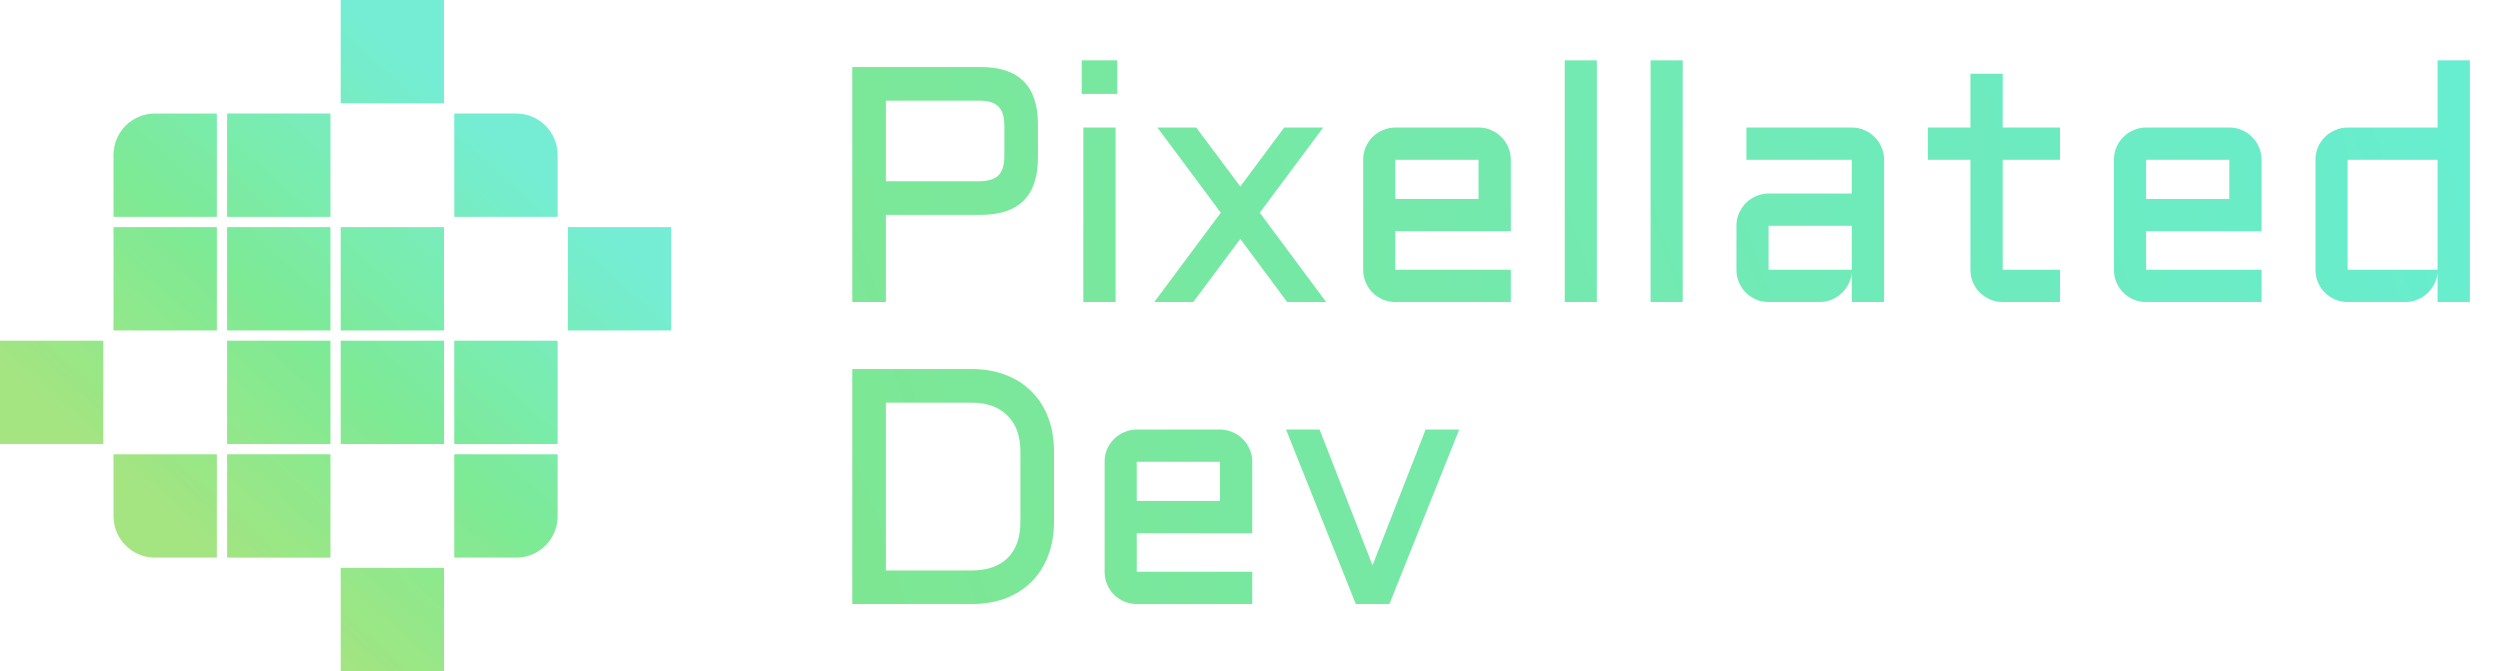 <svg width="149" height="40" viewBox="0 0 149 40" fill="none" xmlns="http://www.w3.org/2000/svg">
<path d="M50.797 18V3.996H58.463C60.728 3.996 61.861 5.132 61.861 7.404V9.396C61.861 11.669 60.728 12.805 58.463 12.805H52.799V18H50.797ZM52.799 10.803H58.355C58.889 10.803 59.273 10.685 59.508 10.451C59.742 10.217 59.859 9.833 59.859 9.299V7.502C59.859 6.968 59.742 6.584 59.508 6.35C59.273 6.115 58.889 5.998 58.355 5.998H52.799V10.803ZM66.49 7.6V18H64.566V7.6H66.49ZM64.469 3.596H66.588V5.598H64.469V3.596ZM78.863 7.6L75.084 12.678L79.039 18H76.715L73.922 14.24L71.119 18H68.795L72.76 12.678L68.981 7.6H71.295L73.922 11.115L76.539 7.6H78.863ZM90.045 13.781H83.16V16.076H90.045V18H83.16C82.9 18 82.652 17.951 82.418 17.854C82.184 17.749 81.978 17.613 81.803 17.443C81.633 17.268 81.497 17.062 81.393 16.828C81.295 16.594 81.246 16.343 81.246 16.076V9.523C81.246 9.257 81.295 9.006 81.393 8.771C81.497 8.537 81.633 8.335 81.803 8.166C81.978 7.99 82.184 7.854 82.418 7.756C82.652 7.652 82.9 7.6 83.16 7.6H88.121C88.388 7.6 88.639 7.652 88.873 7.756C89.107 7.854 89.309 7.99 89.478 8.166C89.654 8.335 89.791 8.537 89.889 8.771C89.993 9.006 90.045 9.257 90.045 9.523V13.781ZM83.16 9.523V11.857H88.121V9.523H83.16ZM95.172 3.596V18H93.258V3.596H95.172ZM100.289 3.596V18H98.375V3.596H100.289ZM103.492 13.459C103.492 13.192 103.541 12.945 103.639 12.717C103.743 12.482 103.88 12.277 104.049 12.102C104.225 11.926 104.43 11.789 104.664 11.691C104.898 11.587 105.146 11.535 105.406 11.535H110.367V9.523H104.088V7.6H110.367C110.634 7.6 110.885 7.652 111.119 7.756C111.354 7.854 111.555 7.99 111.725 8.166C111.9 8.335 112.037 8.537 112.135 8.771C112.239 9.006 112.291 9.257 112.291 9.523V18H110.367V16.242C110.348 16.483 110.283 16.711 110.172 16.926C110.061 17.141 109.918 17.329 109.742 17.492C109.573 17.648 109.378 17.772 109.156 17.863C108.935 17.954 108.701 18 108.453 18H105.406C105.146 18 104.898 17.951 104.664 17.854C104.43 17.749 104.225 17.613 104.049 17.443C103.88 17.268 103.743 17.062 103.639 16.828C103.541 16.594 103.492 16.343 103.492 16.076V13.459ZM105.406 16.076H110.367V13.459H105.406V16.076ZM114.898 7.6H117.438V4.396H119.361V7.6H122.779V9.523H119.361V16.076H122.779V18H119.361C119.101 18 118.854 17.951 118.619 17.854C118.385 17.749 118.18 17.613 118.004 17.443C117.828 17.268 117.688 17.062 117.584 16.828C117.486 16.594 117.438 16.343 117.438 16.076V9.523H114.898V7.6ZM134.791 13.781H127.906V16.076H134.791V18H127.906C127.646 18 127.398 17.951 127.164 17.854C126.93 17.749 126.725 17.613 126.549 17.443C126.38 17.268 126.243 17.062 126.139 16.828C126.041 16.594 125.992 16.343 125.992 16.076V9.523C125.992 9.257 126.041 9.006 126.139 8.771C126.243 8.537 126.38 8.335 126.549 8.166C126.725 7.99 126.93 7.854 127.164 7.756C127.398 7.652 127.646 7.6 127.906 7.6H132.867C133.134 7.6 133.385 7.652 133.619 7.756C133.854 7.854 134.055 7.99 134.225 8.166C134.4 8.335 134.537 8.537 134.635 8.771C134.739 9.006 134.791 9.257 134.791 9.523V13.781ZM127.906 9.523V11.857H132.867V9.523H127.906ZM138.004 9.523C138.004 9.257 138.053 9.006 138.15 8.771C138.255 8.537 138.391 8.335 138.561 8.166C138.736 7.99 138.941 7.854 139.176 7.756C139.41 7.652 139.658 7.6 139.918 7.6H145.279V3.596H147.203V18H145.279V16.242C145.26 16.483 145.195 16.711 145.084 16.926C144.973 17.141 144.83 17.329 144.654 17.492C144.485 17.648 144.29 17.772 144.068 17.863C143.847 17.954 143.613 18 143.365 18H139.918C139.658 18 139.41 17.951 139.176 17.854C138.941 17.749 138.736 17.613 138.561 17.443C138.391 17.268 138.255 17.062 138.15 16.828C138.053 16.594 138.004 16.343 138.004 16.076V9.523ZM139.918 16.076H145.279V9.523H139.918V16.076ZM57.916 33.998C58.847 33.998 59.563 33.747 60.065 33.246C60.566 32.745 60.816 32.029 60.816 31.098V26.898C60.816 26.443 60.751 26.036 60.621 25.678C60.491 25.32 60.299 25.017 60.045 24.77C59.797 24.516 59.495 24.324 59.137 24.193C58.779 24.063 58.372 23.998 57.916 23.998H52.799V33.998H57.916ZM50.797 36V21.996H57.916C58.665 21.996 59.339 22.113 59.938 22.348C60.543 22.576 61.057 22.904 61.48 23.334C61.91 23.757 62.239 24.271 62.467 24.877C62.701 25.482 62.818 26.156 62.818 26.898V31.098C62.818 31.84 62.701 32.514 62.467 33.119C62.239 33.725 61.91 34.242 61.48 34.672C61.057 35.095 60.543 35.424 59.938 35.658C59.339 35.886 58.665 36 57.916 36H50.797ZM74.635 31.781H67.75V34.076H74.635V36H67.75C67.49 36 67.242 35.951 67.008 35.853C66.773 35.749 66.568 35.613 66.393 35.443C66.223 35.268 66.087 35.062 65.982 34.828C65.885 34.594 65.836 34.343 65.836 34.076V27.523C65.836 27.256 65.885 27.006 65.982 26.771C66.087 26.537 66.223 26.335 66.393 26.166C66.568 25.99 66.773 25.854 67.008 25.756C67.242 25.652 67.49 25.6 67.75 25.6H72.711C72.978 25.6 73.228 25.652 73.463 25.756C73.697 25.854 73.899 25.99 74.068 26.166C74.244 26.335 74.381 26.537 74.478 26.771C74.583 27.006 74.635 27.256 74.635 27.523V31.781ZM67.75 27.523V29.857H72.711V27.523H67.75ZM80.807 36L76.647 25.6H78.648L81.803 33.695L84.967 25.6H86.969L82.809 36H80.807Z" fill="url(#paint0_linear_7_84)"/>
<g opacity="0.4">
<path d="M6.769 9.231C6.769 7.871 7.871 6.769 9.231 6.769H12.923V12.923H6.769V9.231Z" fill="url(#paint1_linear_7_84)"/>
<path d="M6.769 13.539H12.923V19.692H6.769V13.539Z" fill="url(#paint2_linear_7_84)"/>
<path d="M0 20.308H6.154V26.462H0V20.308Z" fill="url(#paint3_linear_7_84)"/>
<path d="M6.769 27.077H12.923V33.231H9.231C7.871 33.231 6.769 32.129 6.769 30.769V27.077Z" fill="url(#paint4_linear_7_84)"/>
<path d="M13.539 6.769H19.692V12.923H13.539V6.769Z" fill="url(#paint5_linear_7_84)"/>
<path d="M13.539 13.539H19.692V19.692H13.539V13.539Z" fill="url(#paint6_linear_7_84)"/>
<path d="M13.539 20.308H19.692V26.462H13.539V20.308Z" fill="url(#paint7_linear_7_84)"/>
<path d="M13.539 27.077H19.692V33.231H13.539V27.077Z" fill="url(#paint8_linear_7_84)"/>
<path d="M20.308 0H26.462V6.154H20.308V0Z" fill="url(#paint9_linear_7_84)"/>
<path d="M20.308 13.539H26.462V19.692H20.308V13.539Z" fill="url(#paint10_linear_7_84)"/>
<path d="M20.308 20.308H26.462V26.462H20.308V20.308Z" fill="url(#paint11_linear_7_84)"/>
<path d="M20.308 33.846H26.462V40H20.308V33.846Z" fill="url(#paint12_linear_7_84)"/>
<path d="M27.077 6.769H30.769C32.129 6.769 33.231 7.871 33.231 9.231V12.923H27.077V6.769Z" fill="url(#paint13_linear_7_84)"/>
<path d="M33.846 13.539H40V19.692H33.846V13.539Z" fill="url(#paint14_linear_7_84)"/>
<path d="M27.077 20.308H33.231V26.462H27.077V20.308Z" fill="url(#paint15_linear_7_84)"/>
<path d="M27.077 27.077H33.231V30.769C33.231 32.129 32.129 33.231 30.769 33.231H27.077V27.077Z" fill="url(#paint16_linear_7_84)"/>
</g>
<g opacity="0.4">
<path d="M6.769 9.231C6.769 7.871 7.871 6.769 9.231 6.769H12.923V12.923H6.769V9.231Z" fill="url(#paint17_linear_7_84)"/>
<path d="M6.769 13.539H12.923V19.692H6.769V13.539Z" fill="url(#paint18_linear_7_84)"/>
<path d="M0 20.308H6.154V26.462H0V20.308Z" fill="url(#paint19_linear_7_84)"/>
<path d="M6.769 27.077H12.923V33.231H9.231C7.871 33.231 6.769 32.129 6.769 30.769V27.077Z" fill="url(#paint20_linear_7_84)"/>
<path d="M13.539 6.769H19.692V12.923H13.539V6.769Z" fill="url(#paint21_linear_7_84)"/>
<path d="M13.539 13.539H19.692V19.692H13.539V13.539Z" fill="url(#paint22_linear_7_84)"/>
<path d="M13.539 20.308H19.692V26.462H13.539V20.308Z" fill="url(#paint23_linear_7_84)"/>
<path d="M13.539 27.077H19.692V33.231H13.539V27.077Z" fill="url(#paint24_linear_7_84)"/>
<path d="M20.308 0H26.462V6.154H20.308V0Z" fill="url(#paint25_linear_7_84)"/>
<path d="M20.308 13.539H26.462V19.692H20.308V13.539Z" fill="url(#paint26_linear_7_84)"/>
<path d="M20.308 20.308H26.462V26.462H20.308V20.308Z" fill="url(#paint27_linear_7_84)"/>
<path d="M20.308 33.846H26.462V40H20.308V33.846Z" fill="url(#paint28_linear_7_84)"/>
<path d="M27.077 6.769H30.769C32.129 6.769 33.231 7.871 33.231 9.231V12.923H27.077V6.769Z" fill="url(#paint29_linear_7_84)"/>
<path d="M33.846 13.539H40V19.692H33.846V13.539Z" fill="url(#paint30_linear_7_84)"/>
<path d="M27.077 20.308H33.231V26.462H27.077V20.308Z" fill="url(#paint31_linear_7_84)"/>
<path d="M27.077 27.077H33.231V30.769C33.231 32.129 32.129 33.231 30.769 33.231H27.077V27.077Z" fill="url(#paint32_linear_7_84)"/>
</g>
<defs>
<linearGradient id="paint0_linear_7_84" x1="49" y1="44.05" x2="147.759" y2="8.64" gradientUnits="userSpaceOnUse">
<stop stop-color="#7EE68F"/>
<stop offset="1" stop-color="#67EDD0"/>
</linearGradient>
<linearGradient id="paint1_linear_7_84" x1="10" y1="31" x2="30.231" y2="8.615" gradientUnits="userSpaceOnUse">
<stop stop-color="#71D73A"/>
<stop offset="0.453" stop-color="#34DE59"/>
<stop offset="1" stop-color="#27E4BC"/>
</linearGradient>
<linearGradient id="paint2_linear_7_84" x1="10" y1="31" x2="30.231" y2="8.615" gradientUnits="userSpaceOnUse">
<stop stop-color="#71D73A"/>
<stop offset="0.453" stop-color="#34DE59"/>
<stop offset="1" stop-color="#27E4BC"/>
</linearGradient>
<linearGradient id="paint3_linear_7_84" x1="10" y1="31" x2="30.231" y2="8.615" gradientUnits="userSpaceOnUse">
<stop stop-color="#71D73A"/>
<stop offset="0.453" stop-color="#34DE59"/>
<stop offset="1" stop-color="#27E4BC"/>
</linearGradient>
<linearGradient id="paint4_linear_7_84" x1="10" y1="31" x2="30.231" y2="8.615" gradientUnits="userSpaceOnUse">
<stop stop-color="#71D73A"/>
<stop offset="0.453" stop-color="#34DE59"/>
<stop offset="1" stop-color="#27E4BC"/>
</linearGradient>
<linearGradient id="paint5_linear_7_84" x1="10" y1="31" x2="30.231" y2="8.615" gradientUnits="userSpaceOnUse">
<stop stop-color="#71D73A"/>
<stop offset="0.453" stop-color="#34DE59"/>
<stop offset="1" stop-color="#27E4BC"/>
</linearGradient>
<linearGradient id="paint6_linear_7_84" x1="10" y1="31" x2="30.231" y2="8.615" gradientUnits="userSpaceOnUse">
<stop stop-color="#71D73A"/>
<stop offset="0.453" stop-color="#34DE59"/>
<stop offset="1" stop-color="#27E4BC"/>
</linearGradient>
<linearGradient id="paint7_linear_7_84" x1="10" y1="31" x2="30.231" y2="8.615" gradientUnits="userSpaceOnUse">
<stop stop-color="#71D73A"/>
<stop offset="0.453" stop-color="#34DE59"/>
<stop offset="1" stop-color="#27E4BC"/>
</linearGradient>
<linearGradient id="paint8_linear_7_84" x1="10" y1="31" x2="30.231" y2="8.615" gradientUnits="userSpaceOnUse">
<stop stop-color="#71D73A"/>
<stop offset="0.453" stop-color="#34DE59"/>
<stop offset="1" stop-color="#27E4BC"/>
</linearGradient>
<linearGradient id="paint9_linear_7_84" x1="10" y1="31" x2="30.231" y2="8.615" gradientUnits="userSpaceOnUse">
<stop stop-color="#71D73A"/>
<stop offset="0.453" stop-color="#34DE59"/>
<stop offset="1" stop-color="#27E4BC"/>
</linearGradient>
<linearGradient id="paint10_linear_7_84" x1="10" y1="31" x2="30.231" y2="8.615" gradientUnits="userSpaceOnUse">
<stop stop-color="#71D73A"/>
<stop offset="0.453" stop-color="#34DE59"/>
<stop offset="1" stop-color="#27E4BC"/>
</linearGradient>
<linearGradient id="paint11_linear_7_84" x1="10" y1="31" x2="30.231" y2="8.615" gradientUnits="userSpaceOnUse">
<stop stop-color="#71D73A"/>
<stop offset="0.453" stop-color="#34DE59"/>
<stop offset="1" stop-color="#27E4BC"/>
</linearGradient>
<linearGradient id="paint12_linear_7_84" x1="10" y1="31" x2="30.231" y2="8.615" gradientUnits="userSpaceOnUse">
<stop stop-color="#71D73A"/>
<stop offset="0.453" stop-color="#34DE59"/>
<stop offset="1" stop-color="#27E4BC"/>
</linearGradient>
<linearGradient id="paint13_linear_7_84" x1="10" y1="31" x2="30.231" y2="8.615" gradientUnits="userSpaceOnUse">
<stop stop-color="#71D73A"/>
<stop offset="0.453" stop-color="#34DE59"/>
<stop offset="1" stop-color="#27E4BC"/>
</linearGradient>
<linearGradient id="paint14_linear_7_84" x1="10" y1="31" x2="30.231" y2="8.615" gradientUnits="userSpaceOnUse">
<stop stop-color="#71D73A"/>
<stop offset="0.453" stop-color="#34DE59"/>
<stop offset="1" stop-color="#27E4BC"/>
</linearGradient>
<linearGradient id="paint15_linear_7_84" x1="10" y1="31" x2="30.231" y2="8.615" gradientUnits="userSpaceOnUse">
<stop stop-color="#71D73A"/>
<stop offset="0.453" stop-color="#34DE59"/>
<stop offset="1" stop-color="#27E4BC"/>
</linearGradient>
<linearGradient id="paint16_linear_7_84" x1="10" y1="31" x2="30.231" y2="8.615" gradientUnits="userSpaceOnUse">
<stop stop-color="#71D73A"/>
<stop offset="0.453" stop-color="#34DE59"/>
<stop offset="1" stop-color="#27E4BC"/>
</linearGradient>
<linearGradient id="paint17_linear_7_84" x1="10" y1="31" x2="30.231" y2="8.615" gradientUnits="userSpaceOnUse">
<stop stop-color="#71D73A"/>
<stop offset="0.453" stop-color="#34DE59"/>
<stop offset="1" stop-color="#27E4BC"/>
</linearGradient>
<linearGradient id="paint18_linear_7_84" x1="10" y1="31" x2="30.231" y2="8.615" gradientUnits="userSpaceOnUse">
<stop stop-color="#71D73A"/>
<stop offset="0.453" stop-color="#34DE59"/>
<stop offset="1" stop-color="#27E4BC"/>
</linearGradient>
<linearGradient id="paint19_linear_7_84" x1="10" y1="31" x2="30.231" y2="8.615" gradientUnits="userSpaceOnUse">
<stop stop-color="#71D73A"/>
<stop offset="0.453" stop-color="#34DE59"/>
<stop offset="1" stop-color="#27E4BC"/>
</linearGradient>
<linearGradient id="paint20_linear_7_84" x1="10" y1="31" x2="30.231" y2="8.615" gradientUnits="userSpaceOnUse">
<stop stop-color="#71D73A"/>
<stop offset="0.453" stop-color="#34DE59"/>
<stop offset="1" stop-color="#27E4BC"/>
</linearGradient>
<linearGradient id="paint21_linear_7_84" x1="10" y1="31" x2="30.231" y2="8.615" gradientUnits="userSpaceOnUse">
<stop stop-color="#71D73A"/>
<stop offset="0.453" stop-color="#34DE59"/>
<stop offset="1" stop-color="#27E4BC"/>
</linearGradient>
<linearGradient id="paint22_linear_7_84" x1="10" y1="31" x2="30.231" y2="8.615" gradientUnits="userSpaceOnUse">
<stop stop-color="#71D73A"/>
<stop offset="0.453" stop-color="#34DE59"/>
<stop offset="1" stop-color="#27E4BC"/>
</linearGradient>
<linearGradient id="paint23_linear_7_84" x1="10" y1="31" x2="30.231" y2="8.615" gradientUnits="userSpaceOnUse">
<stop stop-color="#71D73A"/>
<stop offset="0.453" stop-color="#34DE59"/>
<stop offset="1" stop-color="#27E4BC"/>
</linearGradient>
<linearGradient id="paint24_linear_7_84" x1="10" y1="31" x2="30.231" y2="8.615" gradientUnits="userSpaceOnUse">
<stop stop-color="#71D73A"/>
<stop offset="0.453" stop-color="#34DE59"/>
<stop offset="1" stop-color="#27E4BC"/>
</linearGradient>
<linearGradient id="paint25_linear_7_84" x1="10" y1="31" x2="30.231" y2="8.615" gradientUnits="userSpaceOnUse">
<stop stop-color="#71D73A"/>
<stop offset="0.453" stop-color="#34DE59"/>
<stop offset="1" stop-color="#27E4BC"/>
</linearGradient>
<linearGradient id="paint26_linear_7_84" x1="10" y1="31" x2="30.231" y2="8.615" gradientUnits="userSpaceOnUse">
<stop stop-color="#71D73A"/>
<stop offset="0.453" stop-color="#34DE59"/>
<stop offset="1" stop-color="#27E4BC"/>
</linearGradient>
<linearGradient id="paint27_linear_7_84" x1="10" y1="31" x2="30.231" y2="8.615" gradientUnits="userSpaceOnUse">
<stop stop-color="#71D73A"/>
<stop offset="0.453" stop-color="#34DE59"/>
<stop offset="1" stop-color="#27E4BC"/>
</linearGradient>
<linearGradient id="paint28_linear_7_84" x1="10" y1="31" x2="30.231" y2="8.615" gradientUnits="userSpaceOnUse">
<stop stop-color="#71D73A"/>
<stop offset="0.453" stop-color="#34DE59"/>
<stop offset="1" stop-color="#27E4BC"/>
</linearGradient>
<linearGradient id="paint29_linear_7_84" x1="10" y1="31" x2="30.231" y2="8.615" gradientUnits="userSpaceOnUse">
<stop stop-color="#71D73A"/>
<stop offset="0.453" stop-color="#34DE59"/>
<stop offset="1" stop-color="#27E4BC"/>
</linearGradient>
<linearGradient id="paint30_linear_7_84" x1="10" y1="31" x2="30.231" y2="8.615" gradientUnits="userSpaceOnUse">
<stop stop-color="#71D73A"/>
<stop offset="0.453" stop-color="#34DE59"/>
<stop offset="1" stop-color="#27E4BC"/>
</linearGradient>
<linearGradient id="paint31_linear_7_84" x1="10" y1="31" x2="30.231" y2="8.615" gradientUnits="userSpaceOnUse">
<stop stop-color="#71D73A"/>
<stop offset="0.453" stop-color="#34DE59"/>
<stop offset="1" stop-color="#27E4BC"/>
</linearGradient>
<linearGradient id="paint32_linear_7_84" x1="10" y1="31" x2="30.231" y2="8.615" gradientUnits="userSpaceOnUse">
<stop stop-color="#71D73A"/>
<stop offset="0.453" stop-color="#34DE59"/>
<stop offset="1" stop-color="#27E4BC"/>
</linearGradient>
</defs>
</svg>
